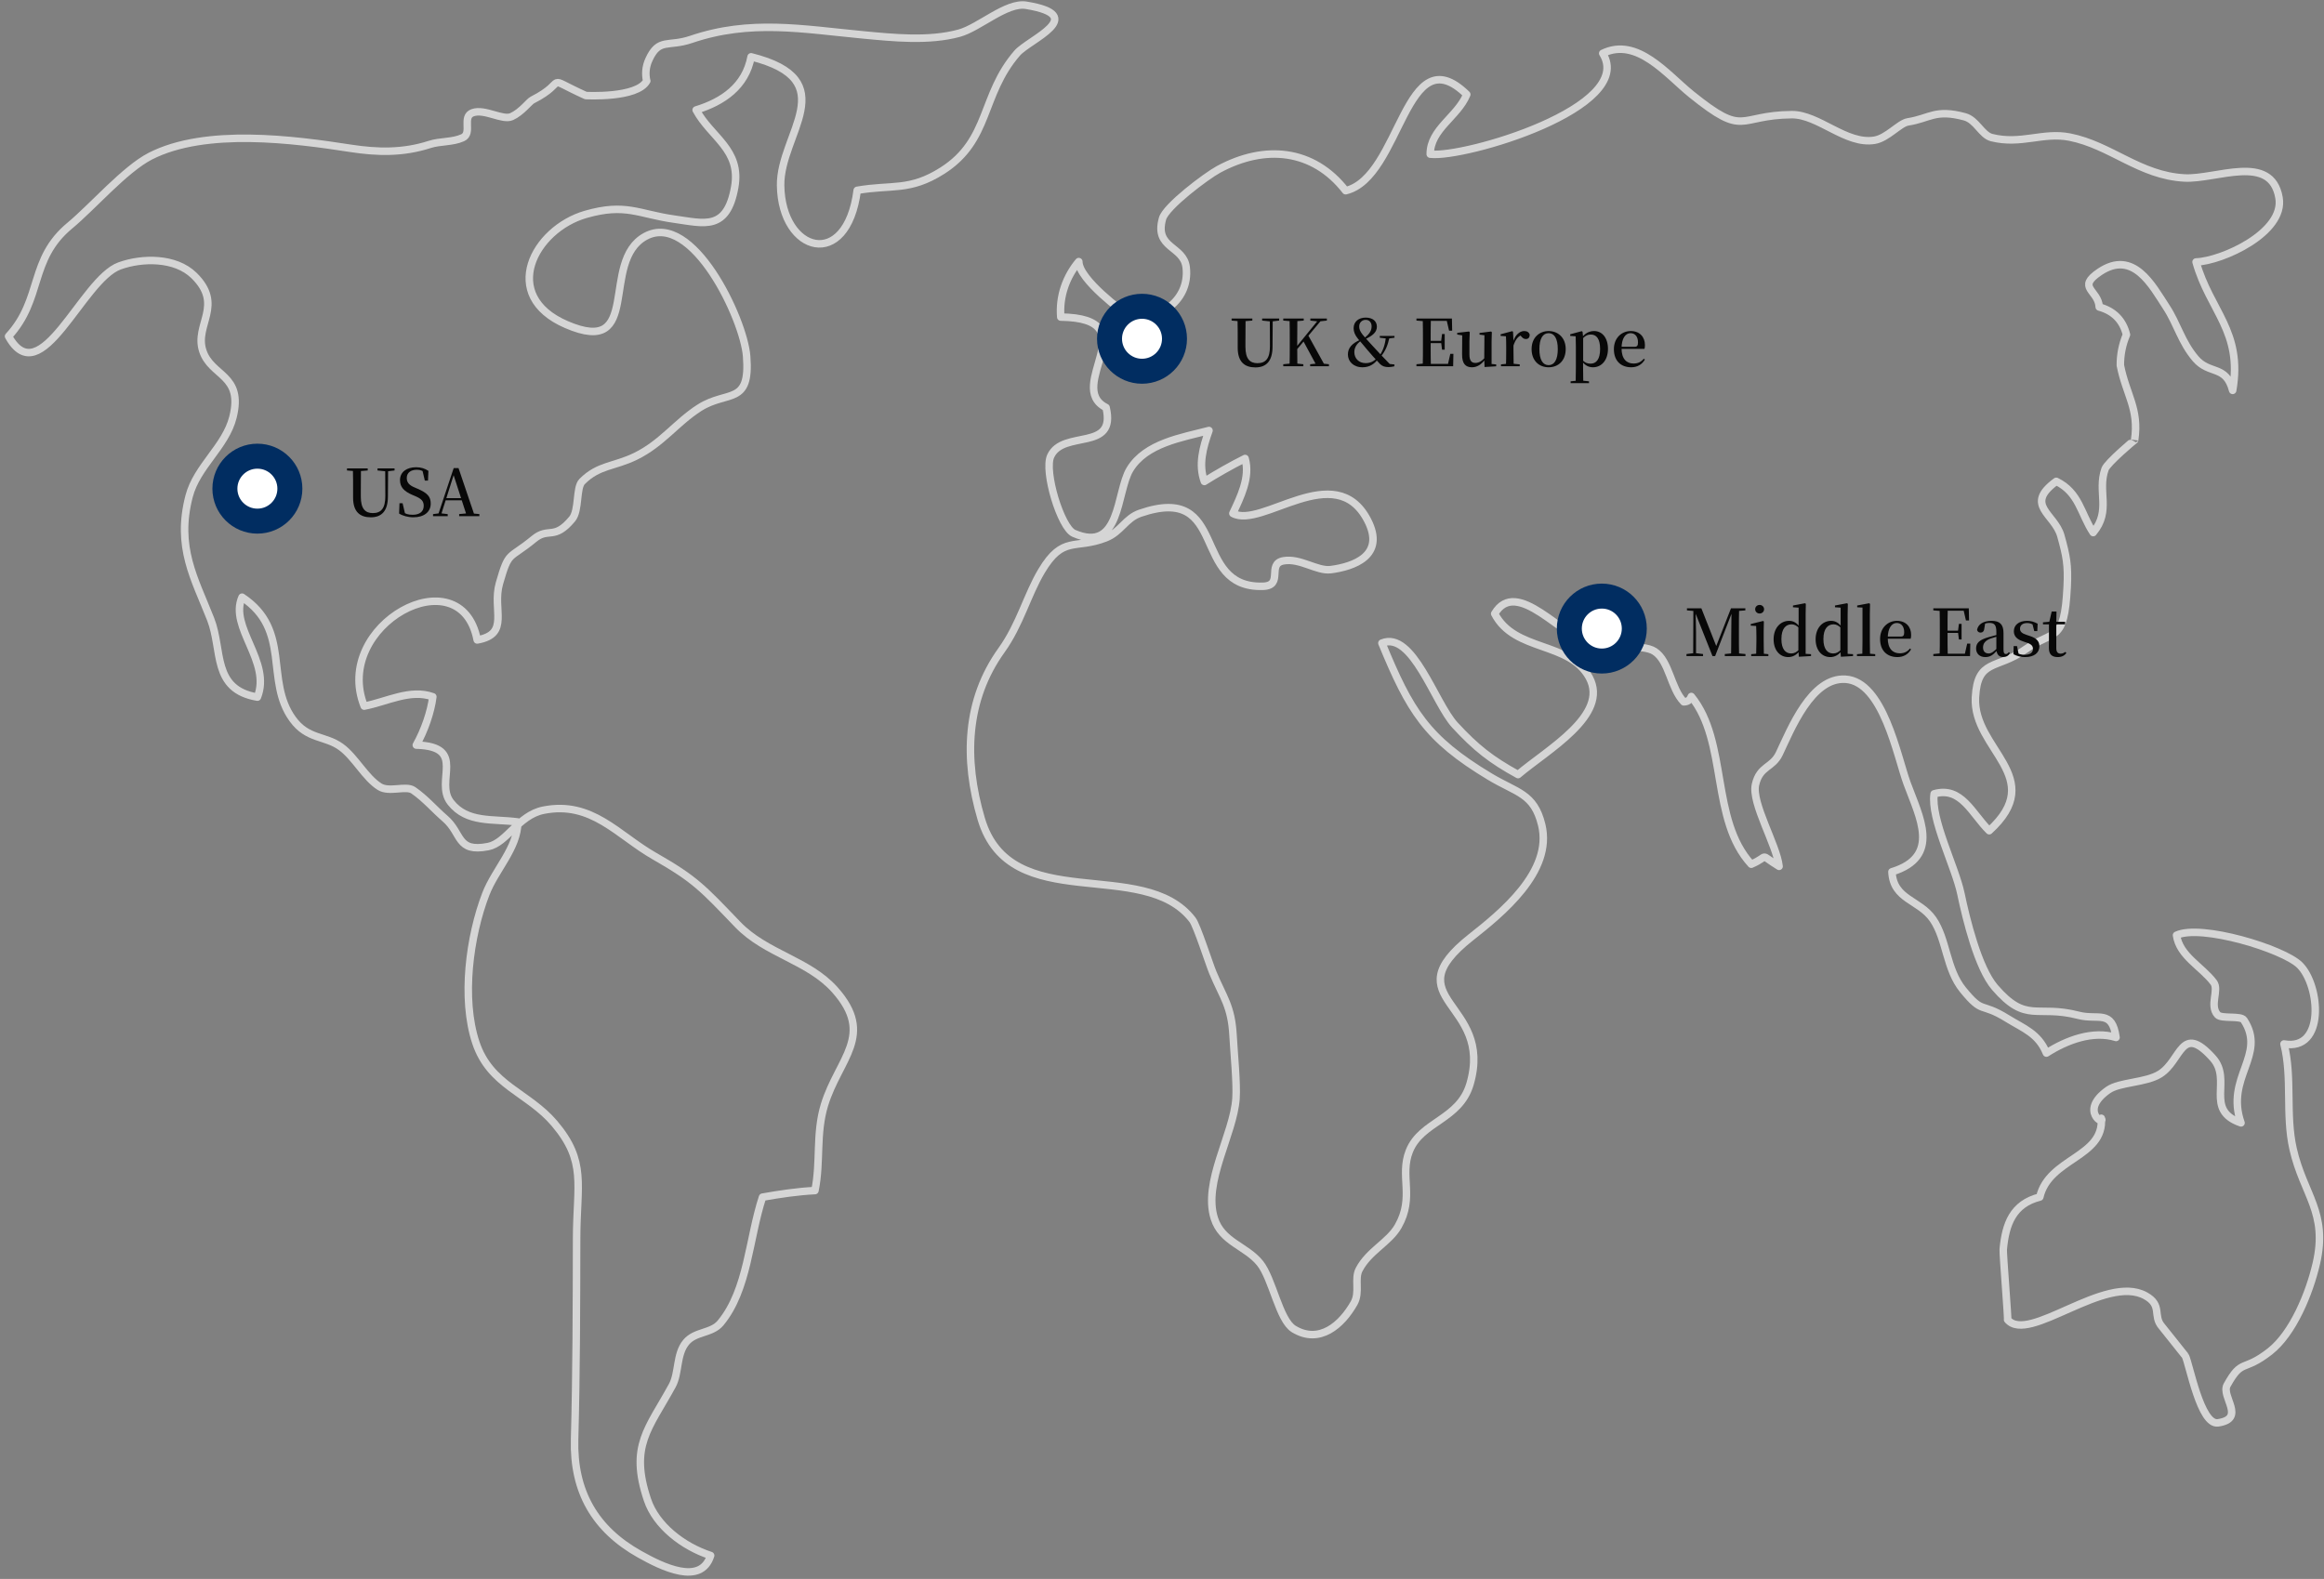 <svg width="465" height="316" viewBox="0 0 465 316" fill="none" xmlns="http://www.w3.org/2000/svg">
<rect x="0" y="0" width="465" height="316" fill="#808080" stroke="none"/>
<path d="M129.397 16.207C129.083 14.822 129.172 13.387 129.839 11.927C131.845 7.535 133.645 9.461 138.297 7.88C150.116 3.862 160.477 5.819 172.584 6.969C178.741 7.553 185.864 8.299 191.927 6.638C195.926 5.543 201.382 0.412 205.322 1.056C218.031 3.134 205.898 7.882 203.514 10.633C196.218 19.054 198.19 28.023 188.549 34.16C181.994 38.331 178.381 36.889 171.517 38.091C169.424 54.283 156.388 50.607 156.188 37.119C156.036 26.832 168.999 16.068 150.284 11.37C149.188 17.261 144.629 20.378 139.289 22.009C142.231 27.491 148.348 29.9 147.006 37.457C145.445 46.249 140.934 44.703 134.93 43.861C127.761 42.857 125.216 40.591 117.178 42.907C106.892 45.871 99.872 59.133 113.313 64.951C128.735 71.626 119.901 52.325 129.145 47.301C138.561 42.182 148.797 63.803 149.39 71.277C150.178 81.222 145.561 78.04 139.967 81.599C135.349 84.537 132.466 88.733 127.165 91.323C122.866 93.421 119.796 93.043 116.482 96.36C115.226 97.617 115.918 102.137 114.482 103.866C110.858 108.231 109.789 105.429 106.847 107.854C101.737 112.073 101.846 110.085 99.933 116.738C98.415 122.015 102.138 126.9 95.483 128.077C92.207 111.085 66.401 125.027 72.871 141.319C77.389 140.466 82.078 137.817 86.603 139.45C86.219 142.521 84.943 146.172 83.296 149.119C93.576 149.398 86.847 156.356 90.18 160.584C93.486 164.777 98.568 163.821 103.605 164.503C103.603 169.687 99.082 174.04 97.203 178.927C93.938 187.412 92.287 199.85 95.201 208.636C98.063 217.265 105.652 218.607 110.947 224.853C117.403 232.476 115.397 237.057 115.374 247.746C115.344 261.674 115.328 274.74 114.969 288.055C114.684 298.5 119.053 306.054 127.973 311.052C132.45 313.562 140.249 317.447 142.188 311.315C136.632 309.503 131.281 305.324 129.55 300.179C125.905 289.346 129.807 285.945 134.509 277.309C135.895 274.765 135.28 271.04 137.28 268.635C139.125 266.417 142.404 266.915 144.178 264.763C149.657 258.133 149.843 247.889 152.569 239.594C155.979 238.992 159.587 238.446 163.059 238.275C164.251 232.496 163.184 226.932 164.97 221.109C167.816 211.831 175.158 207.195 167.042 198.096C161.728 192.139 153.287 190.939 147.595 185.014C140.554 177.688 139.121 176.007 130.876 171.295C123.609 167.143 118.384 160.214 108.719 162.156C103.705 163.164 101.373 168.708 97.672 169.429C91.315 170.666 92.514 166.805 89.04 163.814C86.936 162.003 85.111 159.826 82.706 158.168C81.212 157.137 77.885 158.667 75.943 157.442C73.076 155.638 71.072 151.577 68.257 149.514C65.068 147.178 61.555 148.061 58.55 143.904C52.937 136.142 58.375 126.104 48.433 119.517C45.766 125.511 54.355 132.419 51.502 139.519C42.365 137.967 44.586 130.135 42.142 123.916C38.928 115.737 35.187 109.527 37.833 99.331C39.392 93.323 45.141 89.381 46.61 83.499C48.756 74.9 42.263 75.423 40.568 70.205C38.864 64.965 44.87 61.079 38.816 55.141C35.083 51.481 28.428 51.581 23.912 53.222C16.391 55.955 8.16 78.925 1.71 67.308C8.619 59.792 5.769 51.937 13.991 45.134C18.441 41.452 24.975 33.873 30.062 31.262C41.175 25.563 58.923 27.945 70.109 29.677C75.499 30.512 80.627 30.64 85.992 28.901C88.05 28.235 90.548 28.488 92.573 27.564C94.596 26.642 92.332 23.355 94.589 22.556C96.989 21.71 100.568 24.16 102.376 23.337C104.376 22.426 105.855 20.357 106.51 20.022C114.152 16.132 108.223 15.043 117.201 19.12C117.201 19.12 127.509 19.704 129.409 16.193" stroke="#D5D5D5" stroke-width="1.5" stroke-linecap="round" stroke-linejoin="round"/>
<path d="M215.84 52.357C213.378 55.312 211.886 59.247 212.245 63.459C229.897 63.701 212.912 77.335 221.309 81.558C223.456 90.494 212.693 85.897 210.229 91.275C208.835 94.318 212.252 105.605 214.859 106.738C224.296 110.85 223.34 98.486 226.073 93.955C229.256 88.676 236.529 87.572 241.903 86.159C240.679 89.593 239.75 93.034 240.979 96.356C243.215 94.93 246.464 93.088 249.124 91.758C250.218 95.539 248.163 99.545 246.678 102.75C252.429 105.919 267.144 91.697 273.619 104.081C277.35 111.219 270.762 113.423 266.264 114.003C263.522 114.356 260.144 111.646 256.811 112.237C253.367 112.848 256.957 117.211 252.675 117.338C238.14 117.772 246.018 96.575 228.127 102.719C225.163 103.736 224.294 106.456 221.211 107.656C215.102 110.033 212.691 107.083 208.402 114.263C205.534 119.065 204.091 124.97 200.39 130.126C193.262 140.048 192.786 151.878 196.329 163.878C202.146 183.59 228.773 171.257 238.601 184.083C239.509 185.267 241.941 192.906 242.676 194.667C244.746 199.631 246.393 201.324 246.717 207.236C246.908 210.713 247.513 216.795 247.306 219.841C246.817 227.021 240.663 236.571 242.967 243.835C244.482 248.613 249.337 249.356 252.106 252.804C254.641 255.957 255.935 264.197 258.863 265.979C264.002 269.107 268.468 265.169 270.93 260.8C272.165 258.606 270.948 255.982 271.942 254.081C273.908 250.321 277.91 248.651 279.753 245.419C283.097 239.546 279.982 235.362 282 230.34C284.391 224.395 292.042 224.119 294.135 216.93C298.929 200.476 278.494 200.095 294.327 187.576C300.33 182.828 310.766 174.464 308.473 165.078C306.933 158.768 303.515 158.688 298.096 155.432C285.388 147.794 282.098 142.284 276.499 128.707C282.662 126.168 287.058 140.726 291.114 145.118C295.337 149.69 298.308 152.033 303.745 155.022C309.553 150.073 322.071 143.121 317.987 135.588C314.042 128.31 303.07 130.525 299.07 122.825C303.468 115.406 312.575 127.546 318.767 129.156C321.839 129.955 328.541 128.746 331.046 130.359C334.026 132.277 334.279 137.767 336.9 140.461C337.643 140.466 338.146 140.11 338.406 139.393C345.779 148.469 342.207 164.045 350.402 172.961C354.299 171.279 351.653 170.739 355.969 173.385C355.507 169.142 350.395 160.705 351.253 157.006C352.126 153.237 354.631 153.73 356.015 150.821C358.326 145.959 362.437 135.513 369.251 135.939C376.815 136.414 379.58 151.321 381.586 156.801C384.036 163.49 388.464 171.437 378.553 174.478C378.815 180.088 384.082 180.054 386.782 184.003C389.537 188.032 389.378 193.955 392.777 198.114C396.881 203.138 396.165 200.437 401.627 203.829C404.855 205.835 407.861 206.816 409.46 210.76C413.548 208.137 418.795 206.202 423.39 207.63C422.603 201.945 419.832 204.224 415.887 203.2C407.449 201.012 405.47 204.947 399.138 197.603C395.778 193.706 393.407 183.921 392.356 178.886C391.221 173.447 386.255 163.908 386.994 158.87C392.454 157.303 394.574 162.881 398.017 166.253C409.785 155.523 394.713 149.989 395.259 139.576C395.666 131.812 399.491 134.03 405.121 130.06C411.048 125.882 413.048 128.846 413.614 117.439C413.83 113.081 413.475 111.279 412.345 107.231C411.116 102.833 404.926 101.087 411.428 96.335C416.039 98.566 416.363 102.896 418.817 106.583C422.489 102.182 419.577 98.375 421.195 93.873C421.645 92.618 427.121 88.01 427.112 88.069C428.043 81.806 425.422 79.05 424.255 73.125C424.234 71.008 424.641 68.959 425.476 66.979C424.762 64.095 422.944 62.249 420.028 61.442C419.852 58.017 415.384 57.595 420.103 54.424C426.887 49.863 430.652 57.189 433.435 61.435C435.682 64.864 436.458 68.448 439.313 71.798C442.082 75.044 445.376 72.989 446.725 78.129C448.768 66.313 442.178 62.252 439.402 52.428C444.614 52.254 457.197 46.521 456.001 39.583C454.445 30.564 443.404 35.955 437.088 35.618C428.102 35.136 422.323 29.052 414.106 27.436C408.762 26.387 404.371 29.008 398.512 27.539C396.49 27.032 395.478 24.014 393.116 23.375C387.18 21.774 386.168 23.699 381.748 24.395C380.06 24.66 377.632 27.635 375.082 28.064C369.385 29.022 363.873 22.894 358.499 22.946C347.497 23.049 349.31 27.648 338.44 18.883C333.517 14.913 327.583 7.339 320.683 10.677C327.442 21.488 293.007 31.682 286.17 30.854C286.152 25.839 291.669 23.352 293.478 18.904C281.115 6.851 280.39 35.492 269.246 38.166C262.731 29.793 253.062 28.892 243.811 33.902C241.397 35.209 233.303 41.28 232.607 43.742C230.905 49.754 236.806 49.156 237.334 53.473C238.201 60.58 230.805 65.106 225.147 62.706C225.147 62.706 215.865 56.014 215.855 52.359L215.84 52.357Z" stroke="#D5D5D5" stroke-width="1.5" stroke-linecap="round" stroke-linejoin="round"/>
<path d="M420.437 223.804C421.056 231.611 409.947 231.764 408.134 239.571C402.715 240.938 401.279 245.047 400.822 250.036C400.742 250.919 401.846 264.296 401.689 264.111C405.891 269.078 421.216 254.853 429.285 259.327C432.75 261.248 430.673 263.34 432.57 265.493C432.771 265.722 437.284 271.423 437.25 271.352C438.108 273.086 440.296 285.274 443.791 284.761C449.469 283.925 444.351 279.486 445.615 277.207C448.628 271.777 448.785 274.704 454.19 270.456C458.795 266.837 462.082 258.847 463.463 252.863C465.82 242.644 460.924 239.14 458.824 229.973C457.239 223.051 458.708 215.709 456.993 208.931C465.279 210.416 464.259 197.252 460.148 193.161C456.875 189.903 440.374 184.884 435.491 187.175C436.09 191.336 440.517 193.428 442.926 196.618C444.064 198.121 442.016 201.217 443.707 203.097C444.485 203.964 448.35 203.2 448.978 204.153C453.58 211.16 445.181 215.618 448.396 224.728C440.965 222.175 446.721 216.175 442.769 211.769C436.395 204.664 436.545 212.182 432.209 214.933C429.369 216.736 424.116 216.533 421.825 218.141C415.787 222.385 421.384 225.465 420.44 223.802L420.437 223.804Z" stroke="#D5D5D5" stroke-width="1.5" stroke-linecap="round" stroke-linejoin="round"/>
<path d="M251.185 73.532C249.079 73.532 247.649 72.479 247.649 69.606V68.15C247.649 66.681 247.649 65.212 247.61 63.743H249.222C249.196 65.199 249.196 66.655 249.196 68.15V69.411C249.196 71.816 250.08 72.687 251.601 72.687C253.265 72.687 254.11 71.712 254.097 69.281L254.071 63.743H254.656L254.617 69.45C254.591 72.232 253.395 73.532 251.185 73.532ZM246.427 64.159V63.743H250.574V64.159L248.637 64.315H248.312L246.427 64.159ZM252.537 64.159V63.743H255.943V64.159L254.513 64.328H254.175L252.537 64.159ZM258.024 73.298C258.063 71.842 258.063 70.36 258.063 68.852V68.202C258.063 66.707 258.063 65.225 258.024 63.743H259.584C259.558 65.199 259.558 66.694 259.558 68.202V69.385C259.558 70.451 259.558 71.829 259.584 73.298H258.024ZM256.763 73.298V72.895L258.674 72.713H258.986L260.78 72.895V73.298H256.763ZM256.763 64.159V63.743H260.858V64.159L258.986 64.315H258.674L256.763 64.159ZM262.145 73.298V72.895L263.926 72.713H264.186L265.902 72.895V73.298H262.145ZM262.184 64.159V63.743H265.486V64.159L264.069 64.315L263.757 64.341L262.184 64.159ZM258.778 70.802L258.739 70.009H258.921L259.194 69.658L264.017 63.743H264.667L258.778 70.802ZM263.497 73.298L260.728 68.176L261.703 67.019L265.174 73.298H263.497ZM272.634 73.506C270.775 73.506 269.696 72.323 269.696 70.932C269.696 69.697 270.437 68.735 272.244 67.968V67.903L272.361 68.163C271.373 68.852 270.983 69.645 270.983 70.477C270.983 71.712 271.88 72.674 273.232 72.674C274.142 72.674 274.857 72.349 275.455 71.699L275.806 71.907H275.676C275.065 72.765 274.09 73.506 272.634 73.506ZM276.248 71.426L275.91 71.231H276.001C276.768 70.087 277.119 69.008 277.327 67.383H278.055C277.652 69.164 277.275 70.126 276.248 71.426ZM277.509 67.76L276.079 67.591V67.227H279.017V67.591L277.743 67.76H277.509ZM277.847 73.467C277.119 73.467 276.612 73.324 276.131 72.856C275.156 71.855 274.363 70.919 273.583 70.022C272.751 69.034 272.361 68.54 271.737 67.838C271.1 67.058 270.84 66.395 270.84 65.68C270.84 64.367 271.854 63.561 273.258 63.561C274.714 63.561 275.494 64.328 275.494 65.381C275.494 66.46 274.675 67.175 273.167 67.877V67.955L273.011 67.643C273.895 66.928 274.441 66.252 274.441 65.342C274.441 64.51 273.986 64.016 273.245 64.016C272.53 64.016 271.958 64.549 271.958 65.329C271.958 65.823 272.088 66.252 272.608 66.928C273.115 67.552 273.518 68.007 274.493 69.06C275.78 70.477 276.638 71.374 278.224 73.012L277.522 72.778L279.017 72.947L278.991 73.311C278.523 73.415 278.198 73.467 277.847 73.467ZM283.41 73.298V72.895L285.321 72.713H285.49V73.298H283.41ZM284.671 73.298C284.71 71.842 284.71 70.36 284.71 68.852V68.202C284.71 66.707 284.71 65.225 284.671 63.743H286.296C286.257 65.199 286.257 66.694 286.257 68.306V68.644C286.257 70.334 286.257 71.829 286.296 73.298H284.671ZM285.49 73.298V72.83H290.417L289.637 73.233L290.183 70.815H290.807L290.755 73.298H285.49ZM285.49 68.67V68.215H288.649V68.67H285.49ZM288.532 69.983L288.35 68.54V68.267L288.532 66.85H289.065V69.983H288.532ZM283.41 64.159V63.743H285.49V64.315H285.321L283.41 64.159ZM289.936 66.174L289.39 63.808L290.17 64.224H285.49V63.743H290.508L290.56 66.174H289.936ZM294.519 73.506C293.258 73.506 292.517 72.817 292.543 70.867L292.569 66.915L292.92 67.175L291.568 66.954V66.616L293.921 66.343L294.077 66.486L294.012 68.293V70.958C294.012 72.206 294.454 72.635 295.208 72.635C295.975 72.635 296.69 72.141 297.249 71.374L297.626 71.959H297.132C296.469 72.869 295.611 73.506 294.519 73.506ZM297.041 73.454L296.976 71.855V71.829L297.015 67.097L296.027 66.967V66.642L298.354 66.343L298.497 66.486L298.445 68.293V72.843L299.368 72.934V73.311L297.041 73.454ZM300.33 73.298V72.921L301.747 72.778H302.631L304.074 72.921V73.298H300.33ZM301.318 73.298C301.357 72.661 301.37 71.179 301.37 70.282V69.385C301.37 68.514 301.357 67.942 301.318 67.305L300.252 67.227V66.902L302.566 66.278L302.735 66.382L302.826 68.228V70.282C302.826 71.179 302.839 72.661 302.865 73.298H301.318ZM302.826 69.151L302.449 68.41H302.761C303.138 67.058 304.074 66.252 304.958 66.252C305.504 66.252 305.946 66.473 306.076 67.006C306.063 67.513 305.829 67.851 305.296 67.851C304.893 67.851 304.633 67.63 304.321 67.253L304.022 66.928L304.555 66.993C303.736 67.318 303.216 67.955 302.826 69.151ZM309.857 73.506C307.933 73.506 306.451 72.18 306.451 69.866C306.451 67.539 308.037 66.252 309.857 66.252C311.677 66.252 313.276 67.526 313.276 69.866C313.276 72.206 311.768 73.506 309.857 73.506ZM309.857 73.077C311.001 73.077 311.69 71.998 311.69 69.879C311.69 67.76 311.001 66.681 309.857 66.681C308.7 66.681 308.011 67.76 308.011 69.879C308.011 71.998 308.7 73.077 309.857 73.077ZM314.257 76.678V76.314L315.687 76.171H316.493L317.936 76.314V76.678H314.257ZM315.271 76.678C315.297 75.677 315.31 74.468 315.31 73.558V69.411C315.31 68.54 315.297 67.942 315.271 67.305L314.179 67.227V66.902L316.48 66.278L316.649 66.395L316.753 67.461L316.766 67.526V72.31L316.753 72.453V73.545C316.753 74.455 316.766 75.677 316.792 76.678H315.271ZM318.742 73.506C317.923 73.506 317.143 73.181 316.506 72.258H316.35L316.558 71.998C317.104 72.596 317.598 72.778 318.248 72.778C319.327 72.778 320.159 71.998 320.159 69.84C320.159 67.812 319.431 66.954 318.313 66.954C317.728 66.954 317.182 67.149 316.493 67.955L316.324 67.682H316.441C317.104 66.668 318.014 66.252 318.963 66.252C320.549 66.252 321.732 67.591 321.732 69.827C321.732 72.102 320.432 73.506 318.742 73.506ZM326.387 73.506C324.359 73.506 322.916 72.258 322.916 69.879C322.916 67.604 324.502 66.252 326.296 66.252C328.103 66.252 329.13 67.474 329.13 69.047C329.13 69.359 329.104 69.606 329.039 69.827H323.566V69.398H327.076C327.583 69.398 327.739 69.151 327.739 68.514C327.739 67.383 327.167 66.681 326.244 66.681C325.256 66.681 324.45 67.695 324.45 69.71C324.45 71.842 325.464 72.752 326.855 72.752C327.765 72.752 328.402 72.401 328.896 71.79L329.117 71.959C328.558 72.934 327.622 73.506 326.387 73.506Z" fill="#080808"/>
<path d="M74.185 103.532C72.079 103.532 70.649 102.479 70.649 99.606V98.15C70.649 96.681 70.649 95.212 70.61 93.743H72.222C72.196 95.199 72.196 96.655 72.196 98.15V99.411C72.196 101.816 73.08 102.687 74.601 102.687C76.265 102.687 77.11 101.712 77.097 99.281L77.071 93.743H77.656L77.617 99.45C77.591 102.232 76.395 103.532 74.185 103.532ZM69.427 94.159V93.743H73.574V94.159L71.637 94.315H71.312L69.427 94.159ZM75.537 94.159V93.743H78.943V94.159L77.513 94.328H77.175L75.537 94.159ZM82.7 103.532C81.634 103.532 80.542 103.22 79.853 102.778L79.931 100.711H80.555L81.101 103.038L80.386 102.726L80.282 102.271C81.127 102.869 81.673 103.025 82.57 103.025C83.935 103.025 84.78 102.401 84.78 101.244C84.78 100.321 84.364 99.84 83.09 99.294L82.505 99.047C80.88 98.345 80.035 97.513 80.035 96.096C80.035 94.419 81.413 93.509 83.259 93.509C84.26 93.509 85.053 93.782 85.716 94.237L85.638 96.187H85.001L84.481 93.964L85.222 94.302L85.3 94.77C84.598 94.211 84.143 94.016 83.402 94.016C82.219 94.016 81.387 94.588 81.387 95.667C81.387 96.616 81.959 97.136 82.947 97.552L83.571 97.825C85.534 98.67 86.184 99.411 86.184 100.789C86.184 102.453 84.858 103.532 82.7 103.532ZM86.645 103.298V102.895L87.932 102.726H88.166L89.583 102.895V103.298H86.645ZM87.568 103.298L90.779 93.678H91.741L95.004 103.298H93.418L90.623 94.666H90.896L90.844 94.848L88.166 103.298H87.568ZM88.998 100.126L89.063 99.697H93.119L93.184 100.126H88.998ZM91.871 103.298V102.882L93.613 102.726H94.159L95.914 102.882V103.298H91.871Z" fill="#080808"/>
<path d="M337.442 131.298V130.895L338.95 130.713H339.223L340.757 130.895V131.298H337.442ZM337.533 122.159V121.743H339.418V122.315H339.275L337.533 122.159ZM338.781 131.298L338.82 121.743H339.262L339.353 126.475V131.298H338.781ZM342.642 131.298L339.041 122.237H338.95V121.743H340.419L343.552 129.686H343.24L343.318 129.491L346.347 121.743H346.945V122.237H346.685L346.529 122.627L343.175 131.298H342.642ZM345.112 131.298V130.895L347.01 130.713H347.322L349.246 130.895V131.298H345.112ZM346.36 131.298C346.399 129.829 346.386 128.334 346.399 127.06L346.451 121.743H347.972C347.933 123.212 347.933 124.707 347.933 126.202V126.852C347.933 128.36 347.933 129.842 347.972 131.298H346.36ZM347.153 122.315V121.743H349.22V122.159L347.322 122.315H347.153ZM350.393 131.298V130.921L351.797 130.791H352.434L353.825 130.921V131.298H350.393ZM351.381 131.298C351.407 130.661 351.433 129.179 351.433 128.282V127.411C351.433 126.54 351.407 125.916 351.381 125.279L350.302 125.214V124.889L352.759 124.278L352.928 124.382L352.889 126.306V128.282C352.889 129.179 352.902 130.661 352.928 131.298H351.381ZM352.07 122.783C351.589 122.783 351.186 122.432 351.186 121.925C351.186 121.431 351.589 121.067 352.07 121.067C352.564 121.067 352.967 121.431 352.967 121.925C352.967 122.432 352.564 122.783 352.07 122.783ZM357.8 131.506C356.11 131.506 354.875 130.128 354.875 127.944C354.875 125.656 356.266 124.252 357.982 124.252C358.801 124.252 359.503 124.629 360.114 125.5H360.231L360.036 125.773C359.503 125.188 359.009 124.954 358.463 124.954C357.358 124.954 356.435 125.747 356.435 127.905C356.435 129.933 357.267 130.778 358.385 130.778C358.996 130.778 359.49 130.544 360.01 129.946L360.218 130.245H360.088C359.503 131.064 358.723 131.506 357.8 131.506ZM359.932 131.441L359.828 130.206V125.5L359.88 125.37V121.613L358.749 121.535V121.184L361.141 120.729L361.323 120.846L361.284 122.861V130.856L362.363 130.921V131.298L359.932 131.441ZM366.205 131.506C364.515 131.506 363.28 130.128 363.28 127.944C363.28 125.656 364.671 124.252 366.387 124.252C367.206 124.252 367.908 124.629 368.519 125.5H368.636L368.441 125.773C367.908 125.188 367.414 124.954 366.868 124.954C365.763 124.954 364.84 125.747 364.84 127.905C364.84 129.933 365.672 130.778 366.79 130.778C367.401 130.778 367.895 130.544 368.415 129.946L368.623 130.245H368.493C367.908 131.064 367.128 131.506 366.205 131.506ZM368.337 131.441L368.233 130.206V125.5L368.285 125.37V121.613L367.154 121.535V121.184L369.546 120.729L369.728 120.846L369.689 122.861V130.856L370.768 130.921V131.298L368.337 131.441ZM371.554 131.298V130.921L373.036 130.791H373.686L375.207 130.921V131.298H371.554ZM372.62 131.298C372.646 130.44 372.659 129.244 372.659 128.282V121.6L371.593 121.535V121.184L373.972 120.729L374.167 120.846L374.128 122.9V128.282C374.128 129.244 374.141 130.44 374.167 131.298H372.62ZM379.649 131.506C377.621 131.506 376.178 130.258 376.178 127.879C376.178 125.604 377.764 124.252 379.558 124.252C381.365 124.252 382.392 125.474 382.392 127.047C382.392 127.359 382.366 127.606 382.301 127.827H376.828V127.398H380.338C380.845 127.398 381.001 127.151 381.001 126.514C381.001 125.383 380.429 124.681 379.506 124.681C378.518 124.681 377.712 125.695 377.712 127.71C377.712 129.842 378.726 130.752 380.117 130.752C381.027 130.752 381.664 130.401 382.158 129.79L382.379 129.959C381.82 130.934 380.884 131.506 379.649 131.506ZM386.831 131.298V130.895L388.742 130.713H388.911V131.298H386.831ZM388.092 131.298C388.131 129.842 388.131 128.36 388.131 126.852V126.202C388.131 124.707 388.131 123.225 388.092 121.743H389.717C389.678 123.199 389.678 124.694 389.678 126.306V126.644C389.678 128.334 389.678 129.829 389.717 131.298H388.092ZM388.911 131.298V130.83H393.838L393.058 131.233L393.604 128.815H394.228L394.176 131.298H388.911ZM388.911 126.67V126.215H392.07V126.67H388.911ZM391.953 127.983L391.771 126.54V126.267L391.953 124.85H392.486V127.983H391.953ZM386.831 122.159V121.743H388.911V122.315H388.742L386.831 122.159ZM393.357 124.174L392.811 121.808L393.591 122.224H388.911V121.743H393.929L393.981 124.174H393.357ZM397.22 131.506C396.167 131.506 395.387 130.869 395.387 129.79C395.387 128.711 396.024 128.048 397.896 127.515C398.585 127.307 399.495 127.086 400.184 126.917V127.242C399.495 127.424 398.741 127.632 398.234 127.814C397.233 128.204 396.778 128.776 396.778 129.582C396.778 130.375 397.22 130.778 397.896 130.778C398.377 130.778 398.858 130.518 399.794 129.543L399.963 130.206H399.56C398.78 131.064 398.247 131.506 397.22 131.506ZM400.795 131.493C399.95 131.493 399.534 130.947 399.443 130.05V126.475C399.443 125.058 399.04 124.668 398.039 124.668C397.571 124.668 397.103 124.785 396.505 125.058L397.207 124.733L397.038 125.734C396.986 126.371 396.674 126.605 396.284 126.605C395.92 126.605 395.673 126.41 395.582 126.059C395.79 124.941 396.817 124.252 398.494 124.252C400.132 124.252 400.873 124.967 400.873 126.683V129.998C400.873 130.687 401.042 130.895 401.354 130.895C401.562 130.895 401.718 130.804 401.939 130.518L402.16 130.7C401.861 131.246 401.432 131.493 400.795 131.493ZM405.192 131.506C404.295 131.506 403.593 131.311 402.865 130.934L402.904 129.309H403.58L403.931 131.051L403.372 130.999V130.531C403.905 130.882 404.386 131.051 405.114 131.051C406.193 131.051 406.765 130.609 406.765 129.881C406.765 129.283 406.466 128.906 405.413 128.581L404.711 128.334C403.619 127.97 402.943 127.359 402.943 126.332C402.943 125.136 403.892 124.252 405.582 124.252C406.401 124.252 406.999 124.447 407.701 124.824L407.636 126.306H407.025L406.609 124.668L407.103 124.798V125.214C406.57 124.85 406.167 124.694 405.608 124.694C404.685 124.694 404.178 125.149 404.178 125.825C404.178 126.384 404.503 126.748 405.478 127.06L406.18 127.294C407.519 127.736 408.052 128.373 408.052 129.348C408.052 130.635 407.038 131.506 405.192 131.506ZM410.708 124.954V124.447H413.204V124.954H410.708ZM411.722 131.506C410.539 131.506 409.954 130.934 409.954 129.673C409.954 129.218 409.967 128.906 409.967 128.399V124.954H408.771V124.551L410.253 124.421L410.006 124.59L410.513 122.393H411.475L411.436 124.655V129.725C411.436 130.492 411.748 130.817 412.307 130.817C412.671 130.817 412.905 130.7 413.256 130.466L413.451 130.687C413.087 131.22 412.515 131.506 411.722 131.506Z" fill="#080808"/>
<circle cx="51.5" cy="97.798" r="6.5" fill="white" stroke="#012D61" stroke-width="5"/>
<circle cx="228.5" cy="67.798" r="6.5" fill="white" stroke="#012D61" stroke-width="5"/>
<circle cx="320.5" cy="125.798" r="6.5" fill="white" stroke="#012D61" stroke-width="5"/>
</svg>

